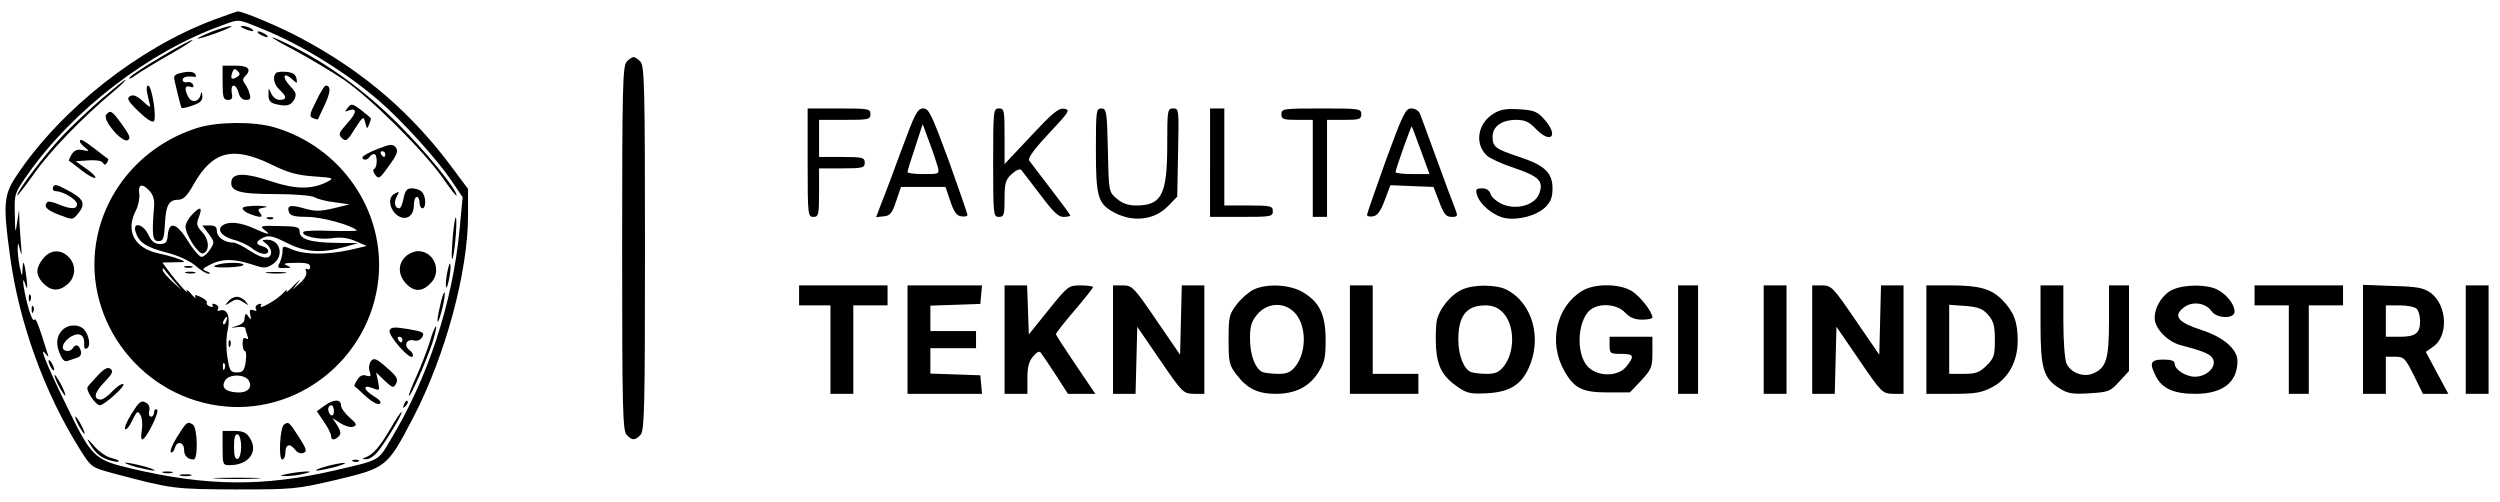 <?xml version="1.0" standalone="no"?>
<!DOCTYPE svg PUBLIC "-//W3C//DTD SVG 20010904//EN"
 "http://www.w3.org/TR/2001/REC-SVG-20010904/DTD/svg10.dtd">
<svg version="1.0" xmlns="http://www.w3.org/2000/svg"
 width="876pt" height="176pt" viewBox="0 0 876 176"
 preserveAspectRatio="xMidYMid meet">

<g transform="translate(0,176) scale(0.1,-0.1)"
fill="#000000" stroke="none">
<path d="M750 1691 c-263 -98 -536 -313 -691 -545 -46 -68 -49 -101 -24 -282
31 -233 121 -482 246 -680 39 -62 40 -62 117 -83 204 -54 209 -55 427 -56 205
0 213 1 355 34 175 42 177 44 268 218 113 218 192 510 192 709 l0 92 -47 63
c-146 200 -318 348 -538 465 -74 40 -205 95 -223 94 -4 -1 -41 -14 -82 -29z
m168 -32 c134 -53 297 -154 411 -253 81 -70 202 -204 253 -279 l39 -58 -11
-117 c-25 -256 -111 -518 -242 -734 -44 -74 -34 -69 -198 -107 -248 -57 -444
-55 -705 6 -137 32 -143 39 -235 228 -67 137 -95 208 -70 175 11 -13 11 -13 7
0 -33 106 -42 129 -47 119 -4 -6 -15 19 -24 55 -17 68 -20 110 -6 66 6 -17 7
-9 3 25 -7 58 -13 71 -14 29 -1 -25 -2 -24 -10 11 -4 22 -8 51 -7 65 1 23 1
22 8 -5 6 -24 7 -21 4 14 -2 24 -5 62 -6 85 l-1 41 -7 -45 c-6 -41 -7 -38 -8
29 -2 72 -1 74 45 140 159 226 425 430 678 521 65 24 55 25 143 -11z"/>
<path d="M742 1649 c-29 -12 -52 -23 -50 -24 2 -2 33 7 68 20 36 13 58 24 50
24 -8 0 -39 -9 -68 -20z"/>
<path d="M855 1660 c27 -12 43 -12 25 0 -8 5 -22 9 -30 9 -10 0 -8 -3 5 -9z"/>
<path d="M910 1640 c8 -5 20 -10 25 -10 6 0 3 5 -5 10 -8 5 -19 10 -25 10 -5
0 -3 -5 5 -10z"/>
<path d="M1037 1581 c50 -27 127 -73 170 -102 94 -65 277 -247 344 -342 27
-39 49 -67 49 -62 0 22 -107 153 -204 250 -114 114 -241 207 -368 271 -102 51
-96 40 9 -15z"/>
<path d="M563 1560 c-56 -33 -105 -65 -109 -72 -4 -7 6 -3 22 9 16 11 69 44
119 72 49 28 85 51 79 51 -6 0 -56 -27 -111 -60z"/>
<path d="M780 1470 c0 -52 3 -60 19 -60 14 0 17 6 13 25 -2 14 0 25 7 25 6 0
13 -11 17 -25 4 -16 13 -25 26 -25 15 0 18 4 12 23 -3 12 -11 28 -17 35 -7 9
-7 16 1 24 25 25 13 38 -33 38 l-45 0 0 -60z m50 20 c-18 -11 -24 -6 -16 16 5
14 9 15 19 5 9 -9 9 -14 -3 -21z"/>
<path d="M628 1503 c-10 -2 -18 -9 -18 -14 0 -9 23 -102 26 -107 2 -2 19 1 38
8 27 9 36 17 35 33 -1 16 -3 17 -6 5 -6 -25 -31 -30 -43 -8 -15 28 -12 43 6
36 10 -4 14 -1 11 6 -2 7 -11 12 -21 10 -9 -2 -16 2 -16 8 0 10 14 14 39 11 7
-2 10 2 6 8 -6 11 -26 12 -57 4z"/>
<path d="M967 1504 c-13 -13 -7 -41 13 -59 26 -23 25 -35 0 -35 -12 0 -24 10
-30 23 -9 21 -9 21 -9 -4 -1 -19 5 -28 22 -33 39 -10 56 -7 68 15 9 18 7 25
-15 48 -29 31 -23 51 7 24 19 -17 19 -17 16 2 -3 14 -13 21 -34 23 -17 2 -34
0 -38 -4z"/>
<path d="M359 1416 c-41 -35 -104 -94 -140 -132 -62 -65 -159 -193 -159 -209
0 -4 27 31 60 77 58 82 169 196 275 285 28 23 47 42 44 43 -3 0 -39 -29 -80
-64z"/>
<path d="M516 1433 c3 -16 8 -35 10 -43 3 -8 -8 -2 -24 14 -22 20 -35 26 -46
19 -13 -7 -9 -16 29 -53 28 -27 48 -40 54 -35 11 12 -7 125 -20 125 -5 0 -7
-12 -3 -27z"/>
<path d="M1108 1406 c-24 -47 -25 -55 -11 -60 9 -4 16 -5 17 -4 1 2 12 25 24
51 21 45 22 67 3 67 -4 0 -19 -24 -33 -54z"/>
<path d="M1219 1383 c-12 -15 -12 -16 3 -10 31 11 28 -9 -6 -46 -29 -32 -31
-38 -18 -51 14 -13 19 -10 45 32 29 45 31 46 37 22 5 -22 7 -23 13 -7 4 10 7
20 7 22 0 1 -15 14 -34 29 -31 23 -35 24 -47 9z"/>
<path d="M372 1358 c-14 -18 57 -101 76 -89 11 6 6 18 -20 54 -36 50 -41 53
-56 35z"/>
<path d="M689 1311 c-178 -57 -310 -201 -348 -379 -58 -276 137 -551 421 -593
277 -41 535 163 564 444 24 238 -130 462 -365 531 -72 21 -201 20 -272 -3z
m261 -127 c59 -29 91 -38 149 -42 70 -5 73 -6 48 -19 -53 -27 -110 -27 -195 1
-91 31 -135 31 -141 2 -6 -36 25 -46 152 -46 69 0 127 -5 139 -11 12 -7 44
-15 72 -18 l51 -7 -57 -14 c-47 -11 -65 -11 -103 0 -49 14 -61 10 -52 -15 5
-11 21 -15 64 -15 50 0 155 -29 173 -47 3 -3 -36 -3 -87 -2 -50 2 -95 1 -99
-3 -13 -14 51 -29 97 -23 33 5 57 2 85 -10 l39 -17 -60 -14 c-81 -17 -155 -17
-199 1 -35 15 -36 14 -36 -6 0 -11 -5 -29 -10 -40 -9 -17 -7 -19 17 -18 25 0
26 1 8 9 -15 6 -7 9 31 9 38 1 51 -3 51 -14 0 -8 -5 -11 -10 -8 -6 4 -8 0 -4
-9 3 -10 -5 -25 -21 -39 l-27 -24 20 26 c11 14 5 9 -14 -10 -19 -20 -31 -29
-27 -21 4 8 -1 5 -11 -6 -19 -23 -90 -63 -79 -45 4 7 1 8 -8 5 -9 -3 -13 -11
-9 -17 4 -6 0 -8 -9 -4 -12 4 -15 0 -11 -16 4 -18 3 -19 -6 -7 -10 15 -12 13
-15 -12 0 -7 -12 -16 -26 -20 -24 -7 -24 -8 3 -4 15 2 27 0 27 -5 0 -4 3 -15
7 -25 4 -12 3 -15 -5 -10 -8 5 -12 -1 -12 -18 0 -14 4 -26 8 -26 5 0 6 -17 3
-38 -5 -31 -10 -37 -31 -37 -22 0 -26 6 -33 53 -5 30 -5 71 1 96 10 47 -2 76
-27 68 -8 -3 -11 0 -7 6 3 5 -1 13 -10 16 -8 3 -12 2 -9 -4 3 -6 -1 -7 -9 -4
-9 3 -14 9 -11 14 2 4 -7 12 -21 19 -20 9 -24 9 -19 -1 4 -7 -3 -2 -15 12 -12
14 -19 18 -15 10 8 -16 -33 28 -66 73 l-20 27 43 1 c39 0 41 1 18 10 -14 6
-47 15 -74 21 -85 18 -117 78 -80 150 9 17 14 44 12 59 -5 34 11 38 37 9 12
-13 17 -32 15 -53 -8 -100 -6 -122 15 -122 17 0 20 8 23 60 3 66 14 85 47 85
17 0 31 13 53 53 67 118 137 136 272 71z m-345 -404 l30 -35 -32 29 c-18 17
-33 34 -33 40 0 5 1 7 3 5 1 -2 16 -20 32 -39z m188 -145 c-3 -9 -8 -14 -10
-11 -3 3 -2 9 2 15 9 16 15 13 8 -4z m-6 -167 c-3 -8 -6 -5 -6 6 -1 11 2 17 5
13 3 -3 4 -12 1 -19z m85 -42 c14 -25 -6 -44 -43 -41 -40 3 -54 17 -41 41 13
24 70 24 84 0z"/>
<path d="M850 1030 c0 -6 12 -15 26 -20 37 -14 49 -13 35 4 -10 12 -7 15 16
19 16 2 6 5 -24 6 -31 0 -53 -3 -53 -9z"/>
<path d="M672 1007 c-12 -13 -22 -31 -22 -41 0 -28 44 -96 60 -94 25 5 24 48
-1 74 -20 22 -22 28 -12 54 14 36 4 38 -25 7z"/>
<path d="M938 993 c7 -3 16 -2 19 1 4 3 -2 6 -13 5 -11 0 -14 -3 -6 -6z"/>
<path d="M781 971 c-23 -15 -5 -39 37 -51 22 -5 51 -19 65 -30 27 -22 57 -26
57 -9 0 6 -9 13 -20 16 -26 7 -25 17 4 31 19 8 33 5 81 -19 65 -33 120 -37
200 -15 l50 14 -77 1 c-90 1 -128 13 -128 39 0 17 -9 19 -72 20 -64 2 -69 0
-52 -13 27 -20 14 -18 -37 5 -47 21 -86 25 -108 11z"/>
<path d="M475 948 c11 -37 36 -54 109 -73 42 -11 81 -29 101 -46 18 -16 39
-29 46 -28 8 0 5 4 -6 8 -18 7 -17 9 12 24 40 21 81 21 144 1 45 -15 51 -15
74 0 42 27 28 86 -19 86 -20 -1 -20 -1 -3 -14 9 -7 17 -20 17 -29 0 -27 -28
-26 -72 3 -24 16 -51 30 -61 30 -30 0 -57 19 -57 40 0 15 -7 20 -25 20 l-26 0
22 -29 c21 -29 21 -31 5 -55 -9 -15 -23 -26 -30 -26 -7 0 -29 25 -47 55 -39
63 -66 72 -71 23 -2 -28 -7 -33 -28 -33 -18 0 -29 9 -40 32 -18 39 -56 47 -45
11z"/>
<path d="M755 830 c-13 -5 0 -8 41 -7 34 1 60 5 57 10 -6 9 -73 8 -98 -3z"/>
<path d="M648 823 c6 -2 18 -2 25 0 6 3 1 5 -13 5 -14 0 -19 -2 -12 -5z"/>
<path d="M653 803 c9 -2 23 -2 30 0 6 3 -1 5 -18 5 -16 0 -22 -2 -12 -5z"/>
<path d="M938 803 c18 -2 45 -2 60 0 15 2 0 4 -33 4 -33 0 -45 -2 -27 -4z"/>
<path d="M799 703 c-13 -15 -12 -15 9 -2 19 12 25 12 45 0 20 -13 21 -13 8 2
-7 10 -21 17 -31 17 -10 0 -24 -7 -31 -17z"/>
<path d="M801 554 c0 -11 3 -14 6 -6 3 7 2 16 -1 19 -3 4 -6 -2 -5 -13z"/>
<path d="M280 1264 c0 -4 8 -13 18 -21 16 -13 15 -14 -8 -9 -19 4 -29 0 -39
-15 -7 -12 -11 -22 -9 -23 2 0 22 -16 44 -33 23 -18 44 -29 48 -26 3 3 -11 18
-32 32 l-37 26 44 3 c26 2 47 -1 51 -8 6 -9 9 -9 15 0 4 6 5 12 4 13 -2 1 -23
17 -46 35 -42 32 -53 38 -53 26z"/>
<path d="M1323 1238 c-29 -11 -53 -25 -53 -29 0 -12 17 -11 25 1 3 6 10 10 16
10 12 0 12 -47 0 -52 -5 -1 -4 -11 4 -21 12 -16 16 -13 48 32 29 40 33 52 24
64 -11 13 -18 13 -64 -5z m27 -18 c0 -5 -2 -10 -4 -10 -3 0 -8 5 -11 10 -3 6
-1 10 4 10 6 0 11 -4 11 -10z"/>
<path d="M186 1104 c-3 -8 1 -14 10 -14 25 0 74 -30 74 -45 0 -19 -21 -19 -65
-1 -18 8 -36 12 -39 8 -15 -15 -2 -29 42 -45 46 -18 47 -18 65 4 30 37 21 54
-47 88 -28 15 -36 16 -40 5z"/>
<path d="M1414 1065 c-3 -19 -10 -35 -15 -35 -15 0 -20 20 -9 41 10 18 10 20
-8 10 -24 -13 -18 -55 11 -76 29 -20 57 -3 57 35 0 17 5 30 10 30 6 0 10 -9
10 -20 0 -11 5 -20 10 -20 14 0 13 43 -2 58 -7 7 -22 12 -35 12 -17 0 -23 -7
-29 -35z"/>
<path d="M1587 936 c-4 -44 -5 -81 -3 -83 6 -7 19 121 14 143 -2 10 -7 -17
-11 -60z"/>
<path d="M151 854 c-26 -33 -26 -55 -4 -82 28 -31 56 -35 86 -11 33 25 36 70
7 99 -28 28 -64 25 -89 -6z"/>
<path d="M1420 860 c-27 -27 -25 -66 5 -96 29 -29 58 -26 88 8 35 42 6 108
-48 108 -14 0 -34 -9 -45 -20z"/>
<path d="M1566 799 c-4 -23 -5 -44 -2 -46 2 -2 7 14 11 37 4 23 5 43 2 46 -2
3 -7 -14 -11 -37z"/>
<path d="M1542 688 c-7 -28 -11 -53 -8 -55 2 -2 9 19 16 47 7 28 10 53 8 55
-3 3 -10 -18 -16 -47z"/>
<path d="M101 714 c0 -11 3 -14 6 -6 3 7 2 16 -1 19 -3 4 -6 -2 -5 -13z"/>
<path d="M111 674 c0 -11 3 -14 6 -6 3 7 2 16 -1 19 -3 4 -6 -2 -5 -13z"/>
<path d="M217 602 c-20 -22 -22 -51 -5 -87 8 -18 16 -24 27 -19 9 3 23 8 32
11 11 3 15 12 12 24 -6 21 -18 25 -28 9 -9 -15 -35 -12 -35 3 0 21 36 49 57
45 12 -2 18 -12 18 -30 -1 -20 2 -24 12 -17 13 12 1 58 -20 71 -21 13 -53 9
-70 -10z"/>
<path d="M1365 602 c-6 -17 72 -106 81 -91 3 6 -2 16 -12 23 -21 16 -9 40 17
33 12 -3 23 2 29 13 8 15 2 18 -50 27 -49 8 -60 7 -65 -5z m45 -32 c0 -5 -2
-10 -4 -10 -3 0 -8 5 -11 10 -3 6 -1 10 4 10 6 0 11 -4 11 -10z"/>
<path d="M1506 562 c-10 -31 -31 -86 -47 -121 -16 -35 -28 -66 -26 -68 5 -5
60 120 82 185 9 29 15 55 13 58 -3 2 -13 -22 -22 -54z"/>
<path d="M1300 495 c-6 -8 -9 -23 -5 -36 6 -17 4 -20 -12 -15 -12 4 -23 -1
-31 -15 -8 -12 -12 -22 -10 -22 2 -1 20 -17 40 -36 21 -19 41 -30 48 -26 8 5
1 14 -19 26 -38 23 -42 43 -5 29 25 -10 25 -9 19 22 l-7 33 30 -29 c28 -26 31
-27 40 -10 8 16 2 26 -33 56 -36 32 -45 35 -55 23z"/>
<path d="M170 495 c0 -5 5 -17 10 -25 5 -8 10 -10 10 -5 0 6 -5 17 -10 25 -5
8 -10 11 -10 5z"/>
<path d="M344 446 c-16 -17 -33 -36 -37 -42 -7 -12 28 -64 43 -64 15 0 91 68
82 74 -5 3 -22 -8 -37 -24 -16 -17 -34 -30 -41 -30 -28 0 -24 24 10 59 29 30
34 40 24 48 -10 8 -21 3 -44 -21z"/>
<path d="M191 445 c0 -5 8 -26 19 -45 11 -19 19 -30 19 -25 0 6 -8 26 -19 45
-11 19 -19 31 -19 25z"/>
<path d="M461 310 c-17 -27 -27 -51 -22 -54 4 -3 16 11 25 32 16 32 19 34 28
18 6 -10 8 -33 5 -52 -3 -19 -3 -34 1 -34 14 0 63 99 52 105 -5 3 -10 -1 -10
-9 0 -9 -5 -16 -11 -16 -6 0 -9 9 -6 20 3 13 -1 24 -13 30 -16 8 -23 2 -49
-40z"/>
<path d="M1138 339 l-28 -20 25 -37 c14 -20 25 -42 25 -49 0 -16 12 -17 27 -2
9 9 7 18 -5 38 l-17 26 28 -18 c16 -10 36 -16 45 -12 14 5 12 10 -13 32 -16
14 -30 33 -30 42 0 23 -26 23 -57 0z m32 -20 c0 -11 -4 -17 -10 -14 -5 3 -10
13 -10 21 0 8 5 14 10 14 6 0 10 -9 10 -21z"/>
<path d="M1416 343 c-6 -14 -5 -15 5 -6 7 7 10 15 7 18 -3 3 -9 -2 -12 -12z"/>
<path d="M1367 256 c-38 -64 -60 -89 -87 -99 -12 -4 -12 -6 2 -6 10 -1 26 9
37 21 24 25 93 139 88 144 -2 2 -20 -25 -40 -60z"/>
<path d="M275 270 c9 -16 18 -30 21 -30 2 0 -2 14 -11 30 -9 17 -18 30 -21 30
-2 0 2 -13 11 -30z"/>
<path d="M621 230 c-17 -27 -27 -52 -22 -55 5 -2 11 5 14 16 7 26 32 20 32 -7
0 -21 13 -34 33 -34 17 0 14 111 -2 122 -19 13 -23 9 -55 -42z"/>
<path d="M995 272 c-14 -10 -20 -122 -6 -122 6 0 11 11 11 25 0 29 17 33 35 8
7 -9 19 -14 28 -10 14 5 11 14 -16 56 -34 53 -36 55 -52 43z"/>
<path d="M780 190 c0 -57 1 -60 24 -60 68 0 103 48 71 96 -12 19 -24 24 -55
24 l-40 0 0 -60z m65 5 c0 -22 -5 -40 -12 -43 -9 -2 -13 10 -13 43 0 33 4 45
13 43 7 -3 12 -21 12 -43z"/>
<path d="M309 215 c21 -38 38 -55 70 -66 18 -6 34 -9 37 -6 3 3 -8 8 -25 12
-18 4 -44 22 -62 43 -17 20 -26 28 -20 17z"/>
<path d="M1238 143 c7 -3 16 -2 19 1 4 3 -2 6 -13 5 -11 0 -14 -3 -6 -6z"/>
<path d="M475 124 c28 -7 57 -13 65 -13 8 0 -7 7 -35 15 -27 7 -57 13 -65 13
-8 0 8 -7 35 -15z"/>
<path d="M1140 125 c-25 -7 -38 -13 -30 -14 8 0 38 6 65 13 28 8 41 14 30 14
-11 0 -40 -6 -65 -13z"/>
<path d="M573 103 c9 -2 23 -2 30 0 6 3 -1 5 -18 5 -16 0 -22 -2 -12 -5z"/>
<path d="M1010 100 c-34 -7 -34 -7 -5 -8 17 0 44 4 60 8 27 7 27 8 5 8 -14 -1
-41 -4 -60 -8z"/>
<path d="M633 93 c9 -2 25 -2 35 0 9 3 1 5 -18 5 -19 0 -27 -2 -17 -5z"/>
<path d="M763 83 c37 -2 97 -2 135 0 37 2 6 3 -68 3 -74 0 -105 -1 -67 -3z"/>
<path d="M2196 1544 c-14 -14 -16 -87 -16 -654 0 -567 2 -640 16 -654 19 -20
29 -20 48 0 14 14 16 87 16 654 0 567 -2 640 -16 654 -8 9 -19 16 -24 16 -5 0
-16 -7 -24 -16z"/>
<path d="M2830 1190 c0 -183 1 -190 20 -190 18 0 20 7 20 85 l0 85 80 0 c73 0
80 2 80 20 0 18 -7 20 -80 20 l-80 0 0 65 0 65 90 0 c83 0 90 1 90 20 0 19 -7
20 -110 20 l-110 0 0 -190z"/>
<path d="M3160 1238 c-29 -79 -61 -165 -72 -191 l-18 -48 27 3 c22 2 29 11 43
53 l17 50 78 0 78 0 17 -50 c12 -37 22 -51 38 -53 12 -2 22 0 22 5 0 4 -30 90
-66 191 -60 162 -69 182 -89 182 -20 0 -29 -17 -75 -142z m126 -63 c6 -25 5
-25 -50 -25 -31 0 -56 3 -56 7 0 5 12 44 27 88 l26 80 23 -62 c13 -34 26 -74
30 -88z"/>
<path d="M3480 1190 c0 -183 1 -190 20 -190 18 0 20 7 20 63 0 55 3 67 25 87
15 14 29 20 34 14 4 -5 34 -44 66 -86 44 -59 63 -78 81 -78 13 0 24 2 24 5 0
3 -31 45 -68 93 -37 48 -71 93 -76 100 -5 8 19 41 70 95 71 76 75 82 53 86
-20 3 -41 -15 -116 -95 l-93 -99 0 98 c0 90 -1 97 -20 97 -19 0 -20 -7 -20
-190z"/>
<path d="M3840 1235 c0 -159 7 -185 54 -214 70 -42 150 -35 201 19 l30 31 3
155 c3 150 3 154 -17 154 -20 0 -21 -5 -21 -125 0 -177 -19 -215 -109 -215
-28 0 -48 7 -68 24 -28 24 -28 24 -31 170 -3 136 -5 146 -23 146 -18 0 -19 -9
-19 -145z"/>
<path d="M4240 1190 l0 -190 110 0 c103 0 110 1 110 20 0 18 -7 20 -85 20
l-85 0 0 170 0 170 -25 0 -25 0 0 -190z"/>
<path d="M4490 1360 c0 -18 7 -20 55 -20 l55 0 0 -170 0 -170 25 0 25 0 0 170
0 170 60 0 c53 0 60 2 60 20 0 19 -7 20 -140 20 -133 0 -140 -1 -140 -20z"/>
<path d="M4856 1198 c-36 -101 -66 -187 -66 -191 0 -5 10 -7 21 -5 15 2 27 18
41 56 l20 53 75 -3 76 -3 20 -52 c16 -43 24 -53 43 -53 22 0 23 2 13 28 -6 15
-35 92 -64 172 -29 80 -56 153 -60 163 -4 9 -17 17 -30 17 -20 0 -29 -19 -89
-182z m123 34 l30 -82 -60 0 c-32 0 -59 3 -59 7 0 9 54 162 57 160 1 -1 15
-39 32 -85z"/>
<path d="M5232 1361 c-55 -35 -66 -106 -21 -147 10 -9 53 -29 96 -43 86 -29
102 -46 87 -88 -14 -41 -78 -60 -129 -39 -20 9 -39 25 -42 36 -4 13 -14 20
-30 20 -21 0 -23 -4 -18 -22 10 -35 58 -74 98 -82 48 -9 113 9 143 39 18 18
24 35 24 65 0 55 -28 81 -116 110 -84 28 -94 35 -94 71 0 36 32 59 83 59 30 0
45 -7 67 -30 54 -57 84 -27 31 32 -24 27 -36 32 -87 35 -47 3 -66 0 -92 -16z"/>
<path d="M2800 725 l0 -35 55 0 55 0 0 -155 0 -155 40 0 40 0 0 155 0 155 60
0 60 0 0 35 0 35 -155 0 -155 0 0 -35z"/>
<path d="M3180 570 l0 -190 131 0 130 0 -3 33 -3 32 -87 3 -88 3 0 44 0 45 80
0 80 0 0 30 0 30 -80 0 -80 0 0 45 0 44 88 3 87 3 3 33 3 32 -130 0 -131 0 0
-190z"/>
<path d="M3520 570 l0 -190 40 0 40 0 0 54 c0 39 5 60 20 77 13 16 22 20 27
13 5 -6 28 -41 52 -77 l43 -67 48 0 48 0 -69 102 c-38 56 -69 104 -69 107 0 4
29 41 65 83 36 42 65 79 65 82 0 3 -20 6 -43 6 -43 0 -45 -2 -113 -86 l-69
-86 -3 86 -3 86 -39 0 -40 0 0 -190z"/>
<path d="M3900 570 l0 -190 40 0 39 0 3 118 3 117 80 -117 c78 -114 81 -117
118 -118 l37 0 0 190 0 190 -40 0 -39 0 -3 -122 -3 -121 -83 121 c-79 116 -85
122 -118 122 l-34 0 0 -190z"/>
<path d="M4394 746 c-17 -8 -44 -31 -60 -52 -27 -35 -29 -44 -29 -124 0 -79 2
-90 28 -123 37 -49 75 -67 137 -67 68 0 116 24 148 73 23 35 27 51 27 116 0
90 -22 134 -83 169 -46 25 -120 29 -168 8z m141 -80 c43 -43 45 -138 4 -190
-16 -20 -29 -26 -59 -26 -21 0 -46 3 -55 6 -26 10 -45 59 -45 118 0 44 5 60
26 85 34 40 92 44 129 7z"/>
<path d="M4730 570 l0 -190 120 0 120 0 0 35 0 35 -80 0 -80 0 0 155 0 155
-40 0 -40 0 0 -190z"/>
<path d="M5125 746 c-42 -18 -83 -69 -91 -112 -3 -19 -4 -62 -2 -94 5 -67 24
-101 79 -138 29 -20 44 -23 99 -20 77 4 118 28 145 85 50 105 16 231 -76 278
-35 18 -114 19 -154 1z m140 -80 c43 -43 45 -138 4 -190 -16 -20 -29 -26 -59
-26 -21 0 -46 3 -55 6 -26 10 -45 59 -45 114 0 83 28 119 93 120 27 0 45 -7
62 -24z"/>
<path d="M5544 741 c-91 -55 -119 -181 -63 -280 35 -62 63 -76 152 -76 l78 0
40 42 c36 39 39 47 39 98 l0 55 -75 0 -75 0 0 -30 c0 -28 2 -30 40 -30 46 0
48 -7 19 -44 -28 -36 -99 -37 -134 -2 -47 47 -37 178 16 206 34 19 88 12 113
-15 17 -18 34 -25 60 -25 20 0 36 3 36 8 0 19 -43 74 -72 92 -44 27 -131 27
-174 1z"/>
<path d="M5880 570 l0 -190 35 0 35 0 0 190 0 190 -35 0 -35 0 0 -190z"/>
<path d="M6180 570 l0 -190 40 0 40 0 0 190 0 190 -40 0 -40 0 0 -190z"/>
<path d="M6350 570 l0 -190 40 0 39 0 3 118 3 117 80 -117 c78 -114 81 -117
118 -118 l37 0 0 190 0 190 -40 0 -39 0 -3 -122 -3 -121 -83 121 c-79 116 -85
122 -118 122 l-34 0 0 -190z"/>
<path d="M6750 570 l0 -190 93 0 c79 0 101 4 137 23 57 30 90 90 90 163 0 66
-13 100 -53 142 -39 40 -80 52 -184 52 l-83 0 0 -190z m217 86 c19 -22 23 -39
23 -87 0 -54 -3 -64 -29 -90 -25 -24 -37 -29 -80 -29 l-51 0 0 121 0 121 57
-4 c46 -4 61 -10 80 -32z"/>
<path d="M7150 624 c0 -155 10 -190 67 -225 28 -18 46 -21 105 -17 66 4 72 6
104 41 l34 37 0 150 0 150 -35 0 -35 0 0 -122 c0 -134 -9 -165 -52 -185 -34
-17 -81 -1 -97 33 -6 14 -11 78 -11 149 l0 125 -40 0 -40 0 0 -136z"/>
<path d="M7613 745 c-34 -15 -63 -59 -63 -99 0 -37 45 -84 93 -96 87 -23 106
-32 113 -52 8 -27 -26 -58 -65 -58 -32 0 -71 25 -71 46 0 10 -12 14 -40 14
-45 0 -50 -12 -25 -60 22 -42 63 -60 137 -60 96 0 148 40 148 115 0 41 -48 83
-124 108 -84 27 -102 49 -66 78 29 25 78 19 99 -11 18 -27 81 -28 81 -2 0 25
-27 60 -60 77 -36 19 -115 19 -157 0z"/>
<path d="M7900 725 l0 -35 60 0 60 0 0 -155 0 -155 35 0 35 0 0 155 0 155 60
0 60 0 0 35 0 35 -155 0 -155 0 0 -35z"/>
<path d="M8280 571 l0 -191 40 0 40 0 0 65 0 65 33 0 c30 0 35 -5 65 -65 l32
-65 44 0 45 0 -40 74 -39 73 24 17 c56 36 52 146 -7 190 -24 17 -46 22 -133
24 l-104 4 0 -191z m188 107 c7 -7 12 -26 12 -43 0 -43 -16 -55 -72 -55 l-48
0 0 55 0 55 48 0 c26 0 53 -5 60 -12z"/>
<path d="M8640 570 l0 -190 40 0 40 0 0 190 0 190 -40 0 -40 0 0 -190z"/>
</g>
</svg>

